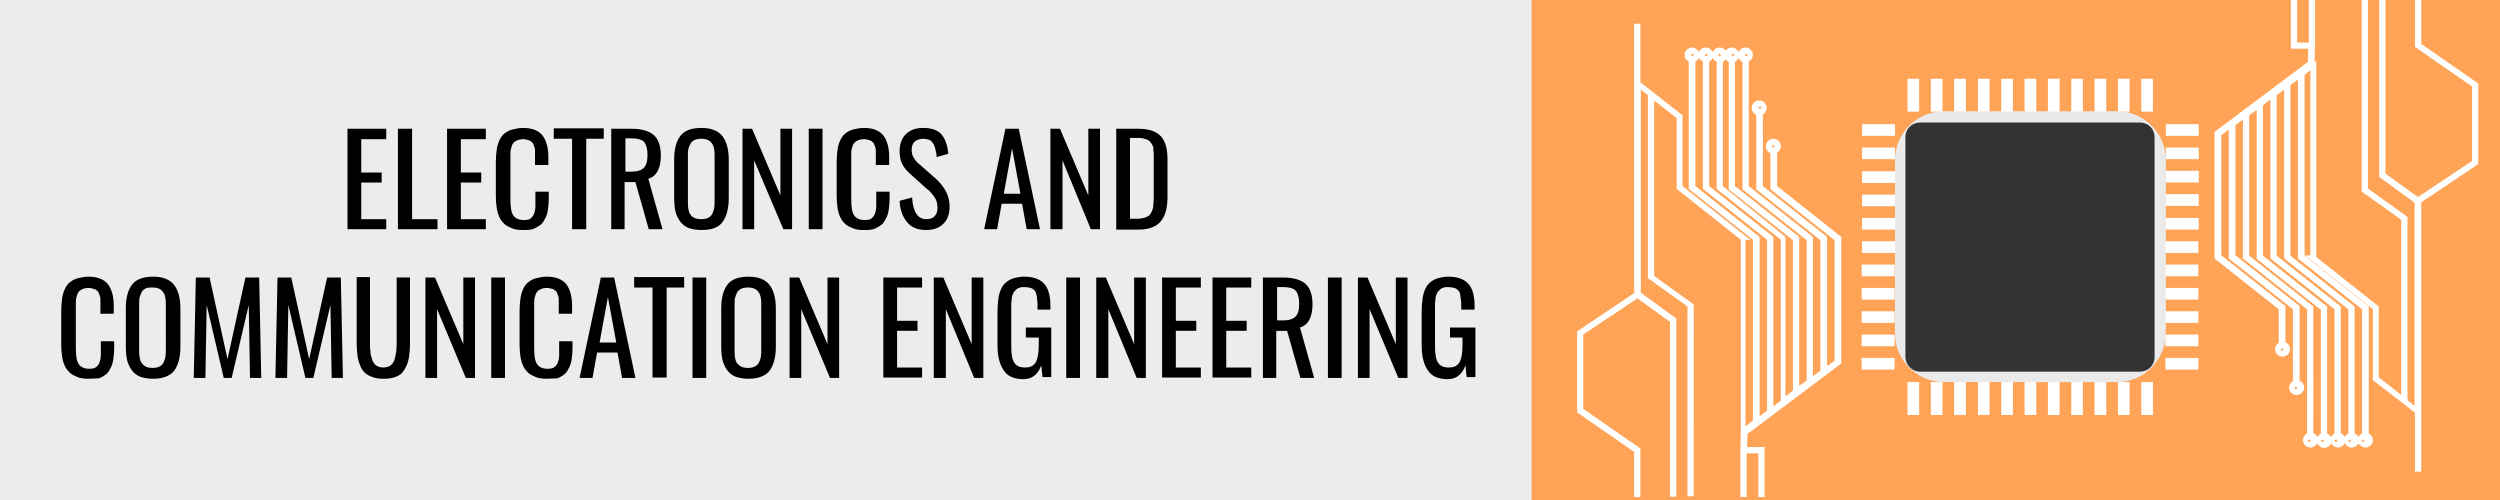 <svg id="Layer_1" xmlns="http://www.w3.org/2000/svg" viewBox="0 0 600 120">
  <rect x="0" y="0" width="600" height="120" fill="#808080" stroke="none"/>
  <style>
    .st0{fill:#EAECED;} .st1{fill:#FFA357;} .st2{enable-background:new ;} .st3{fill:url(#SVGID_1_);stroke:#FFFFFF;stroke-miterlimit:10;} .st4{fill:url(#SVGID_2_);stroke:#FFFFFF;stroke-miterlimit:10;} .st5{fill:#EAEAEA;} .st6{fill:#FFFFFF;} .st7{fill:#333333;}
  </style>
  <path class="st0" d="M-1.3-.8v121.1h547.4c30.7 0 55.6-8.1 55.6-18.1V17.3c0-10-24.9-18.1-55.6-18.1H-1.3z"/>
  <path class="st1" d="M367.6-.5v121.7h233.2V-.5z"/>
  <g class="st2">
    <path d="M83.4 55V30.9h9.3v2.5h-6v8h4.9v2.4h-4.9v8.8h6V55h-9.3zM95.5 55V30.9h3.4v21.7h6.1V55h-9.5zM107.3 55V30.9h9.3v2.5h-6v8h4.9v2.4h-4.9v8.8h6V55h-9.3zM125.5 55.2c-1 0-1.9-.1-2.6-.4s-1.4-.6-1.9-1.1c-.5-.5-.9-1-1.2-1.7-.3-.7-.5-1.4-.6-2.2s-.2-1.6-.2-2.6v-8.5c0-1 .1-1.9.2-2.7.1-.8.3-1.5.6-2.2.3-.7.7-1.3 1.2-1.7.5-.4 1.1-.8 1.9-1s1.6-.4 2.6-.4c2.2 0 3.7.6 4.7 1.8.9 1.2 1.4 2.9 1.4 5.2v1.9h-3.2v-1.7-.9-.8c0-.3 0-.6-.1-.7 0-.2-.1-.4-.2-.6-.1-.2-.1-.4-.2-.5-.1-.1-.2-.3-.4-.4-.1-.1-.3-.3-.5-.3-.2-.1-.4-.1-.7-.2s-.5-.1-.8-.1c-.5 0-.9.1-1.2.2-.3.1-.6.3-.9.5-.2.2-.4.5-.5.7-.1.3-.2.6-.3 1-.1.4-.1.8-.1 1.2v10.9c0 1.8.2 3.1.7 3.8.5.7 1.3 1.1 2.4 1.1.4 0 .8 0 1.2-.1s.6-.3.8-.5c.2-.2.4-.5.5-.7s.2-.6.3-1c.1-.4.1-.8.1-1.1V46h3.2v1.8c0 .9-.1 1.7-.2 2.5s-.3 1.4-.6 2c-.3.6-.6 1.2-1.1 1.6-.5.4-1 .7-1.7 1s-1.7.3-2.6.3zM137.3 55V33.3h-4.4v-2.5h12v2.5h-4.2V55h-3.4zM146.7 55V30.9h4.8c2.4 0 4.2.5 5.4 1.5 1.1 1 1.7 2.6 1.7 4.9 0 3.1-1 5-3 5.6L159 55h-3.3l-3.2-11.3h-2.6V55h-3.2zm3.4-13.8h1.3c1.5 0 2.5-.3 3.1-.9.6-.6.9-1.6.9-3.1s-.3-2.5-.8-3.1c-.5-.6-1.6-.9-3-.9h-1.5v8zM168.3 55.2c-1.2 0-2.2-.2-3.1-.5-.9-.4-1.5-.9-2-1.6-.5-.7-.9-1.5-1.1-2.4-.2-.9-.3-2-.3-3.3v-9.1c0-2.5.5-4.4 1.5-5.7s2.7-1.9 5.1-1.9c2.3 0 4 .7 5 2s1.5 3.2 1.5 5.7v9.1c0 2.5-.5 4.4-1.5 5.8s-2.8 1.9-5.1 1.9zm-1.6-2.9c.4.2 1 .3 1.6.3s1.2-.1 1.6-.3.8-.5 1-.9c.2-.4.4-.9.5-1.4.1-.5.1-1.1.1-1.9V37.6c0-.7 0-1.3-.1-1.8s-.2-.9-.5-1.3c-.2-.4-.6-.7-1-.9-.4-.2-1-.3-1.6-.3s-1.2.1-1.6.3c-.4.2-.8.5-1 .9-.2.4-.4.9-.5 1.3s-.1 1.1-.1 1.8v10.6c0 .7 0 1.4.1 1.9s.2 1 .5 1.4c.2.3.5.6 1 .8zM178.2 55V30.9h2.3l6.8 16v-16h2.8V55H188l-7-16.5V55h-2.8zM194.1 55V30.9h3.3V55h-3.3zM207.3 55.2c-1 0-1.9-.1-2.6-.4s-1.4-.6-1.9-1.1c-.5-.5-.9-1-1.2-1.7-.3-.7-.5-1.4-.6-2.2s-.2-1.6-.2-2.6v-8.5c0-1 .1-1.9.2-2.7.1-.8.3-1.5.6-2.2.3-.7.7-1.3 1.2-1.7.5-.4 1.1-.8 1.9-1s1.6-.4 2.6-.4c2.2 0 3.7.6 4.7 1.8.9 1.2 1.4 2.9 1.4 5.2v1.9h-3.2v-1.7-.9-.8c0-.3 0-.6-.1-.7 0-.2-.1-.4-.2-.6-.1-.2-.1-.4-.2-.5-.1-.1-.2-.3-.4-.4-.1-.1-.3-.3-.5-.3-.2-.1-.4-.1-.7-.2s-.5-.1-.8-.1c-.5 0-.9.1-1.2.2-.3.1-.6.3-.9.5-.2.2-.4.5-.5.7-.1.3-.2.6-.3 1-.1.4-.1.8-.1 1.2v10.9c0 1.8.2 3.1.7 3.8.5.7 1.3 1.1 2.4 1.1.4 0 .8 0 1.2-.1s.6-.3.8-.5c.2-.2.4-.5.5-.7s.2-.6.3-1c.1-.4.1-.8.1-1.1V46h3.2v1.8c0 .9-.1 1.7-.2 2.5s-.3 1.4-.6 2c-.3.6-.6 1.2-1.1 1.6-.5.4-1 .7-1.7 1s-1.7.3-2.6.3zM222.3 55.2c-2 0-3.6-.6-4.6-1.9-1.1-1.3-1.7-3-1.8-5.1l3-.8c.2 3.5 1.4 5.2 3.4 5.2.9 0 1.5-.2 2-.7.5-.5.7-1.2.7-2.1 0-.5-.1-1-.2-1.4-.1-.4-.3-.8-.6-1.2s-.5-.7-.8-1c-.2-.3-.6-.6-1.1-1l-4-3.6c-.8-.7-1.4-1.5-1.8-2.3-.4-.8-.6-1.8-.6-3 0-1.7.5-3.1 1.5-4.1 1-1 2.4-1.5 4.2-1.5 1.9 0 3.4.5 4.3 1.5s1.5 2.6 1.7 4.7l-2.8.8c0-.5-.1-1-.2-1.4l-.3-1.2s-.3-.7-.6-1c-.2-.3-.5-.5-.9-.6s-.8-.2-1.3-.2c-1.8.1-2.7 1-2.7 2.6 0 .7.1 1.3.4 1.8s.6 1 1.2 1.5l4.1 3.6c1.1 1 1.9 2 2.5 3.1.6 1.1.9 2.3.9 3.7 0 1.8-.5 3.2-1.6 4.2-.9.9-2.3 1.4-4 1.4zM236.2 55l5.1-24.1h3.2l5.1 24.1h-3.2l-1.1-6.1h-4.9l-1.1 6.1h-3.1zm4.7-8.5h4l-2-10.9-2 10.9zM252.1 55V30.9h2.3l6.8 16v-16h2.8V55h-2.2L255 38.5V55h-2.9zM267.9 55V30.9h5.2c2.6 0 4.4.6 5.5 1.8 1.1 1.2 1.6 3 1.6 5.6v8.9c0 2.6-.5 4.6-1.6 5.9-1.1 1.3-2.8 2-5.3 2h-5.4zm3.3-2.5h1.9c.5 0 1-.1 1.4-.2.4-.1.7-.2 1-.4.3-.1.5-.4.7-.7.2-.3.3-.6.4-.9.1-.3.2-.6.2-1.2s.1-1 .1-1.3v-9.4-1.5s-.1-.8-.1-1.2-.1-.7-.3-1-.3-.5-.5-.7-.4-.4-.7-.5c-.3-.1-.6-.2-1-.3-.4-.1-.8-.1-1.3-.1h-1.8v19.4z"/>
  </g>
  <g class="st2">
    <path d="M21.2 90.9c-1 0-1.9-.1-2.6-.4s-1.4-.6-1.9-1.1c-.5-.5-.9-1-1.2-1.7s-.5-1.4-.6-2.2-.2-1.6-.2-2.6v-8.5c0-1 .1-1.9.2-2.7.1-.8.3-1.5.6-2.2.3-.7.7-1.3 1.2-1.7.5-.4 1.1-.8 1.9-1s1.6-.4 2.6-.4c2.2 0 3.7.6 4.7 1.8.9 1.2 1.4 2.9 1.4 5.2v1.9h-3.2v-1.7-.9-.8c0-.3 0-.6-.1-.7 0-.2-.1-.4-.2-.6-.1-.2-.1-.4-.2-.5-.1-.1-.2-.3-.4-.4s-.3-.3-.5-.3c-.2-.1-.4-.1-.7-.2s-.5-.1-.8-.1c-.5 0-.9.1-1.2.2-.3.1-.6.3-.9.5-.2.2-.4.5-.5.7-.1.3-.2.6-.3 1-.1.4-.1.8-.1 1.2v10.9c0 1.8.2 3.1.7 3.8.5.7 1.3 1.1 2.4 1.1.4 0 .8 0 1.2-.1.3-.1.6-.3.8-.5.2-.2.4-.5.5-.7s.2-.6.3-1c.1-.4.1-.8.1-1.1v-3.2h3.2v1.8c0 .9-.1 1.7-.2 2.5s-.3 1.4-.6 2c-.3.6-.6 1.2-1.1 1.6-.5.4-1 .7-1.7 1-.8 0-1.7.1-2.6.1zM36.7 90.9c-1.2 0-2.2-.2-3.1-.5-.9-.4-1.5-.9-2-1.6-.5-.7-.9-1.5-1.1-2.4s-.3-2-.3-3.3V74c0-2.5.5-4.4 1.5-5.7 1-1.3 2.7-1.9 5.1-1.9 2.3 0 4 .7 5 2s1.5 3.2 1.5 5.7v9.1c0 2.5-.5 4.4-1.5 5.8-1.1 1.3-2.8 1.9-5.1 1.9zM35 88c.4.2 1 .3 1.6.3s1.2-.1 1.6-.3.8-.5 1-.9c.2-.4.4-.9.5-1.4.1-.5.1-1.1.1-1.9V73.3c0-.7 0-1.3-.1-1.8s-.2-.9-.5-1.3c-.2-.4-.6-.7-1-.9-.4-.2-1-.3-1.6-.3s-1.2 0-1.6.2c-.4.2-.8.5-1 .9-.2.4-.4.9-.5 1.3s-.1 1.1-.1 1.8v10.6c0 .7 0 1.4.1 1.9s.2 1 .5 1.4c.3.4.6.7 1 .9zM46.5 90.7l.5-24.1h3.3l4.3 19.6 4.3-19.6h3.3l.5 24.1H60l-.3-17.5-4.1 17.5h-1.9l-4.1-17.5-.3 17.5h-2.8zM66.1 90.7l.5-24.1h3.3l4.3 19.6 4.3-19.6h3.3l.5 24.1h-2.7l-.3-17.5-4.1 17.5h-1.9l-4.1-17.5-.3 17.5h-2.8zM94.8 90.5c-.8.3-1.6.4-2.7.4s-1.9-.1-2.7-.4c-.8-.3-1.4-.6-1.9-1.1-.5-.5-.9-1.1-1.1-1.8-.3-.7-.5-1.5-.6-2.3-.1-.8-.2-1.8-.2-2.8v-16h3.2v16.1c0 .7 0 1.3.1 1.8 0 .5.1 1 .3 1.5.1.5.3.9.5 1.2.2.3.5.6.9.8.4.2.9.3 1.4.3s1-.1 1.4-.3c.4-.2.7-.5.9-.8s.4-.7.5-1.2l.3-1.5c0-.5.1-1.1.1-1.8v-16h3.2v16c0 1.1-.1 2-.2 2.8-.1.8-.3 1.6-.6 2.3-.3.7-.7 1.3-1.1 1.8-.4.4-1 .8-1.7 1zM102.1 90.7V66.6h2.3l6.8 16v-16h2.8v24.1h-2.2l-6.9-16.5v16.5h-2.8zM117.9 90.7V66.6h3.3v24.1h-3.3zM131.2 90.9c-1 0-1.9-.1-2.6-.4s-1.4-.6-1.9-1.1c-.5-.5-.9-1-1.2-1.7s-.5-1.4-.6-2.2-.2-1.6-.2-2.6v-8.5c0-1 .1-1.9.2-2.7.1-.8.3-1.5.6-2.2.3-.7.7-1.3 1.2-1.7.5-.4 1.1-.8 1.9-1s1.6-.4 2.6-.4c2.2 0 3.7.6 4.7 1.8.9 1.2 1.4 2.9 1.4 5.2v1.9h-3.2v-1.7-.9-.8c0-.3 0-.6-.1-.7 0-.2-.1-.4-.2-.6-.1-.2-.1-.4-.2-.5-.1-.1-.2-.3-.4-.4s-.3-.3-.5-.3c-.2-.1-.4-.1-.7-.2s-.5-.1-.8-.1c-.5 0-.9.1-1.2.2-.3.1-.6.3-.9.5-.2.2-.4.5-.5.7-.1.3-.2.6-.3 1-.1.4-.1.8-.1 1.2v10.9c0 1.8.2 3.1.7 3.8.5.7 1.3 1.1 2.4 1.1.4 0 .8 0 1.2-.1.3-.1.6-.3.8-.5.2-.2.4-.5.5-.7s.2-.6.3-1c.1-.4.1-.8.1-1.1v-3.2h3.2v1.8c0 .9-.1 1.7-.2 2.5s-.3 1.4-.6 2c-.3.6-.6 1.2-1.1 1.6-.5.4-1 .7-1.7 1-.9 0-1.7.1-2.6.1zM139.1 90.7l5.1-24.1h3.2l5.1 24.1h-3.2l-1.1-6.1h-4.9l-1.1 6.1h-3.1zm4.8-8.5h4l-2-10.9-2 10.9zM156.6 90.7V69h-4.4v-2.5h12V69H160v21.6h-3.4zM166.2 90.7V66.6h3.3v24.1h-3.3zM179.6 90.9c-1.2 0-2.2-.2-3.1-.5-.9-.4-1.5-.9-2-1.6-.5-.7-.9-1.5-1.1-2.4s-.3-2-.3-3.3V74c0-2.5.5-4.4 1.5-5.7 1-1.3 2.7-1.9 5.1-1.9 2.3 0 4 .7 5 2s1.5 3.2 1.5 5.7v9.1c0 2.5-.5 4.4-1.5 5.8-1.1 1.3-2.8 1.9-5.1 1.9zm-1.7-2.9c.4.2 1 .3 1.6.3s1.2-.1 1.6-.3.8-.5 1-.9c.2-.4.4-.9.5-1.4.1-.5.1-1.1.1-1.9V73.3c0-.7 0-1.3-.1-1.8s-.2-.9-.5-1.3c-.2-.4-.6-.7-1-.9-.4-.2-1-.3-1.6-.3s-1.2.1-1.6.3c-.4.2-.8.5-1 .9-.2.4-.4.9-.5 1.3s-.1 1.1-.1 1.8v10.6c0 .7 0 1.4.1 1.9s.2 1 .5 1.4c.3.3.6.6 1 .8zM189.5 90.7V66.6h2.3l6.8 16v-16h2.8v24.1h-2.2l-6.9-16.5v16.5h-2.8zM212 90.7V66.6h9.3V69h-6v8h4.9v2.4h-4.9v8.8h6v2.4H212zM224.1 90.7V66.6h2.3l6.8 16v-16h2.8v24.1h-2.2L227 74.2v16.5h-2.9zM245.6 91c-2.2 0-3.8-.7-4.7-2.1-1-1.4-1.5-3.4-1.5-6.1v-8.1c0-1.1.1-2.1.2-2.9.1-.8.3-1.6.6-2.3.3-.7.7-1.3 1.2-1.7.5-.4 1.1-.8 1.8-1 .7-.2 1.6-.4 2.6-.4 2.2 0 3.8.6 4.8 1.7s1.5 2.9 1.5 5.3v.9H249v-.8c0-.7 0-1.2-.1-1.7 0-.4-.1-.9-.2-1.3s-.3-.7-.5-.9c-.2-.2-.5-.4-.9-.5-.4-.1-.8-.2-1.4-.2-.4 0-.8 0-1.1.1s-.6.2-.8.4l-.6.6c-.2.3-.3.5-.4.8-.1.3-.2.6-.2 1s-.1.8-.1 1.1V83c0 1.9.2 3.2.7 4s1.3 1.2 2.6 1.2 2.1-.4 2.6-1.3.7-2.3.7-4.2V81h-3.1v-2.4h6.1v11.9h-2.1l-.3-2.8c-.8 2.2-2.2 3.3-4.3 3.3zM255.9 90.7V66.6h3.3v24.1h-3.3zM263.1 90.7V66.6h2.3l6.8 16v-16h2.8v24.1h-2.2L266 74.2v16.5h-2.9zM278.9 90.7V66.6h9.3V69h-6v8h4.9v2.4h-4.9v8.8h6v2.4h-9.3zM291 90.7V66.6h9.3V69h-6v8h4.9v2.4h-4.9v8.8h6v2.4H291zM303.1 90.7V66.6h4.8c2.4 0 4.2.5 5.4 1.5 1.1 1 1.7 2.6 1.7 4.9 0 3.1-1 5-3 5.6l3.4 12.1h-3.3l-3.2-11.3h-2.6v11.3h-3.2zm3.4-13.8h1.3c1.5 0 2.5-.3 3.1-.9.6-.6.9-1.6.9-3.1s-.3-2.5-.8-3.1c-.5-.6-1.6-.9-3-.9h-1.5v8zM318.7 90.7V66.6h3.3v24.1h-3.3zM325.9 90.7V66.6h2.3l6.8 16v-16h2.8v24.1h-2.2l-6.9-16.5v16.5h-2.8zM347.4 91c-2.2 0-3.8-.7-4.7-2.1-1-1.4-1.5-3.4-1.5-6.1v-8.1c0-1.1.1-2.1.2-2.9s.3-1.6.6-2.3c.3-.7.7-1.3 1.2-1.7s1.1-.8 1.8-1c.7-.2 1.6-.4 2.6-.4 2.2 0 3.8.6 4.8 1.7s1.5 2.9 1.5 5.3v.9h-3.2v-.8c0-.7 0-1.2-.1-1.7s-.1-.9-.2-1.3-.3-.7-.5-.9c-.2-.2-.5-.4-.9-.5-.4-.1-.8-.2-1.4-.2-.4 0-.8 0-1.1.1-.3.1-.6.2-.8.4l-.6.6c-.2.3-.3.5-.4.8-.1.3-.2.6-.2 1s-.1.8-.1 1.1V83c0 1.9.2 3.2.7 4s1.3 1.2 2.6 1.2 2.1-.4 2.6-1.3.7-2.3.7-4.2V81h-3v-2.4h6.1v11.9H352l-.3-2.8c-.8 2.2-2.2 3.3-4.3 3.3z"/>
  </g>
  <linearGradient id="SVGID_1_" gradientUnits="userSpaceOnUse" x1="233.182" y1="318.681" x2="345.782" y2="318.681" gradientTransform="matrix(0 -1 -1 0 728.88 351.98)">
    <stop offset="0" stop-color="#F2F2F2"/>
    <stop offset="1" stop-color="#F2F2F2"/>
  </linearGradient>
  <path class="st3" d="M418.7 57.1l-15.4-12.2v-17L393.2 20V6.2h-.5v64.4L379 79.8v18.9l13.7 9.5v10.6h.5v-10.9l-13.7-9.5V80l13.5-9 8.3 6v41.7h.5v-42l-8.5-6.2v-50l2.7 2.1v43.9l9.5 6.8v45.3h.5V73.3l-9.5-6.8V23.1l6.4 5v17l15.4 12.2v46.4l-.1 4.3v10.8h.5v-10.5h3.8v10.5h.5v-11h-4.2l.1-3.9L441.4 87V57.1L426 44.9v-8.6c.5-.2.9-.6.9-1.2 0-.7-.6-1.3-1.3-1.3-.7 0-1.3.6-1.3 1.3s.5 1.2 1.1 1.3v8.8l15.4 12.2v29.4l-2.8 2.1V57.1l-15.4-12.2V27.1c.5-.1.9-.6.9-1.2 0-.7-.6-1.3-1.3-1.3-.7 0-1.3.6-1.3 1.3 0 .6.5 1.2 1.1 1.3v18l15.4 12.2v31.8l-2.8 2.1V57.1l-15.4-12.2V14.4c.5-.1 1-.6 1-1.2 0-.7-.6-1.3-1.3-1.3s-1.3.6-1.3 1.3c0 .6.5 1.2 1.1 1.3v30.7l15.4 12.2v34.1h.1l-2.9 2.1V57.1l-15.4-12.2V14.4c.6-.1 1-.6 1-1.2 0-.7-.6-1.3-1.3-1.3-.7 0-1.3.6-1.3 1.3 0 .6.5 1.2 1.1 1.3v30.7l15.4 12.2V94l-2.8 2.1v-39l-15-12.2V14.4c.6-.1 1-.6 1-1.2 0-.7-.6-1.3-1.3-1.3-.7 0-1.3.6-1.3 1.3 0 .6.5 1.2 1.1 1.2v30.7l15.4 12.2v39.1l-2.8 2.1V57.1l-15.4-12.2V14.4c.6-.1 1-.6 1-1.2 0-.7-.6-1.3-1.3-1.3-.7 0-1.3.6-1.3 1.3 0 .6.5 1.1 1.1 1.2v30.7l15.4 12.2v41.5l-2.8 2.1V57.1l-15.4-12.2V14.4c.6-.1 1-.6 1-1.2 0-.7-.6-1.3-1.3-1.3-.7 0-1.3.6-1.3 1.3 0 .6.5 1.1 1 1.2v30.7l15.4 12.2v43.9l-2.8 2.1V57.1h.3zm6.1-22c0-.4.4-.8.8-.8s.8.4.8.8-.4.8-.8.8c-.5 0-.8-.4-.8-.8zm-3.2-9.3c0-.4.4-.8.8-.8s.8.4.8.8-.4.8-.8.8c-.5 0-.8-.3-.8-.8zm-3.3-12.6c0-.4.4-.8.8-.8s.8.4.8.8-.4.8-.8.8-.8-.4-.8-.8zm-3.2 0c0-.4.4-.8.8-.8s.8.4.8.8-.4.8-.8.8-.8-.4-.8-.8zm-3.2 0c0-.4.4-.8.8-.8s.8.4.8.8-.4.8-.8.8-.8-.4-.8-.8zm-3.2 0c0-.4.4-.8.8-.8s.8.4.8.8-.4.8-.8.8c-.5 0-.8-.4-.8-.8zm-3.3 0c0-.4.4-.8.8-.8s.8.4.8.8-.4.8-.8.8-.8-.4-.8-.8z">
    <animateTransform accumulate="none" additive="replace" attributeName="transform" calcMode="linear" dur="20s" fill="remove" repeatCount="indefinite" restart="always" type="translate" values="0 30 ; 0 0; 0 30"/>
  </path>
  <linearGradient id="SVGID_2_" gradientUnits="userSpaceOnUse" x1="613.23" y1="127.709" x2="725.849" y2="127.709" gradientTransform="matrix(0 1 1 0 435.44 -613.03)">
    <stop offset="0" stop-color="#F2F2F2"/>
    <stop offset="1" stop-color="#F2F2F2"/>
  </linearGradient>
  <path class="st4" d="M554.6 61.8L570 74v17l10.1 7.8v13.9h.5V48.3l13.7-9.2V20.3l-13.7-9.5V.2h-.5V11l13.7 9.5v18.4l-13.5 9-8.3-6V.2h-.5v42l8.5 6.2v50l-2.7-2.1v-44l-9.5-6.8V.2h-.5v45.5l9.5 6.8v43.3l-6.4-5v-17L555 61.6V15.2l.1-4.3V.2h-.5v10.5h-3.8V.2h-.5v11h4.2l-.1 3.9L532 31.9v29.9L547.4 74v8.6c-.5.2-.9.6-.9 1.2 0 .7.6 1.3 1.3 1.3s1.3-.6 1.3-1.3c0-.7-.5-1.2-1.1-1.3v-8.8l-15.4-12.2V32.2l2.8-2.1v31.7L550.8 74v17.8c-.5.1-.9.6-.9 1.2 0 .7.6 1.3 1.3 1.3s1.3-.6 1.3-1.3c0-.6-.5-1.2-1.1-1.3v-18L536 61.5V29.8l2.8-2.1v34.1L554.2 74v30.4c-.5.1-1 .6-1 1.2 0 .7.6 1.3 1.3 1.3s1.3-.6 1.3-1.3c0-.6-.5-1.2-1.1-1.3V73.8l-15.4-12.2V27.5h-.1l2.9-2.1v36.5l15.4 12.2v30.4c-.6.1-1 .6-1 1.2 0 .7.6 1.3 1.3 1.3s1.3-.6 1.3-1.3c0-.6-.5-1.2-1.1-1.3V73.8l-15.4-12.2V25l2.8-2.1v38.9L560.8 74v30.4c-.6.1-1 .6-1 1.2 0 .7.6 1.3 1.3 1.3s1.3-.6 1.3-1.3c0-.6-.5-1.2-1.1-1.2V73.8l-15.4-12.2v-39l2.8-2.1v41.3L564.1 74v30.4c-.6.1-1 .6-1 1.2 0 .7.6 1.3 1.3 1.3s1.3-.6 1.3-1.3c0-.6-.5-1.1-1.1-1.2V73.8l-15.4-12.2V20.2l2.8-2.1v43.7L567.4 74v30.4c-.6.1-1 .6-1 1.2 0 .7.6 1.3 1.3 1.3s1.3-.6 1.3-1.3c0-.6-.5-1.1-1-1.2V73.8l-15.4-12.2V17.7l2.8-2.1v46.2h-.8zm-6.1 22.1c0 .4-.4.8-.8.8s-.8-.4-.8-.8.4-.8.8-.8c.5 0 .8.3.8.8zm3.3 9.2c0 .4-.4.8-.8.8s-.8-.4-.8-.8.4-.8.8-.8.8.4.8.8zm3.2 12.7c0 .4-.4.8-.8.8s-.8-.4-.8-.8.4-.8.8-.8.8.3.8.8zm3.2 0c0 .4-.4.8-.8.8s-.8-.4-.8-.8.4-.8.8-.8.8.3.8.8zm3.2 0c0 .4-.4.8-.8.8s-.8-.4-.8-.8.4-.8.8-.8c.5 0 .8.3.8.8zm3.3 0c0 .4-.4.8-.8.8s-.8-.4-.8-.8.4-.8.8-.8.8.3.8.8zm3.2 0c0 .4-.4.8-.8.8s-.8-.4-.8-.8.4-.8.8-.8.8.3.8.8z">
    <animateTransform accumulate="none" additive="replace" attributeName="transform" calcMode="linear" dur="20s" fill="remove" repeatCount="indefinite" restart="always" type="translate" values="0 -30 ; 0 0; 0 -30"/>
  </path>
  <g>
    <path class="st5" d="M508.1 91.7h-41.6c-6.4 0-11.7-5.2-11.7-11.7V38.4c0-6.4 5.2-11.7 11.7-11.7h41.6c6.4 0 11.7 5.2 11.7 11.7V80c-.1 6.5-5.3 11.7-11.7 11.7z"/>
    <g>
      <animate accumulate="none" additive="replace" attributeName="opacity" attributeType="XML" calcMode="linear" dur="1s" fill="remove" from=".1" repeatCount="indefinite" restart="always" to="1"/>
      <path class="st6" d="M457.8 18.9h2.8v7.9h-2.8zM463.4 18.9h2.8v7.9h-2.8zM469 18.9h2.8v7.9H469zM474.7 18.9h2.8v7.9h-2.8zM480.3 18.9h2.8v7.9h-2.8zM485.9 18.9h2.8v7.9h-2.8zM491.5 18.9h2.8v7.9h-2.8zM497.1 18.9h2.8v7.9h-2.8zM502.7 18.9h2.8v7.9h-2.8zM508.3 18.9h2.8v7.9h-2.8zM513.9 18.9h2.8v7.9h-2.8z"/>
    </g>
    <g>
      <animate accumulate="none" additive="replace" attributeName="opacity" attributeType="XML" calcMode="linear" dur="1s" fill="remove" from=".1" repeatCount="indefinite" restart="always" to="1"/>
      <path class="st6" d="M457.8 91.7h2.8v7.9h-2.8zM463.4 91.7h2.8v7.9h-2.8zM469 91.7h2.8v7.9H469zM474.7 91.7h2.8v7.9h-2.8zM480.3 91.7h2.8v7.9h-2.8zM485.9 91.7h2.8v7.9h-2.8zM491.5 91.7h2.8v7.9h-2.8zM497.1 91.7h2.8v7.9h-2.8zM502.7 91.7h2.8v7.9h-2.8zM508.3 91.7h2.8v7.9h-2.8zM513.9 91.7h2.8v7.9h-2.8z"/>
    </g>
    <g>
      <animate accumulate="none" additive="replace" attributeName="opacity" attributeType="XML" calcMode="linear" dur="1s" fill="remove" from=".1" repeatCount="indefinite" restart="always" to="1"/>
      <path class="st6" d="M446.8 85.9h7.9v2.8h-7.9zM446.8 80.3h7.9v2.8h-7.9zM446.8 74.7h7.9v2.8h-7.9zM446.8 69.1h7.9v2.8h-7.9zM446.8 63.5h7.9v2.8h-7.9zM446.9 57.9h7.9v2.8h-7.9zM446.9 52.3h7.9v2.8h-7.9zM446.9 46.7h7.9v2.8h-7.9zM446.9 41.1h7.9v2.8h-7.9zM446.9 35.4h7.9v2.8h-7.9zM446.9 29.8h7.9v2.8h-7.9z"/>
    </g>
    <g>
      <animate accumulate="none" additive="replace" attributeName="opacity" attributeType="XML" calcMode="linear" dur="1s" fill="remove" from=".1" repeatCount="indefinite" restart="always" to="1"/>
      <path class="st6" d="M519.7 85.9h7.9v2.8h-7.9zM519.7 80.3h7.9v2.8h-7.9zM519.7 74.7h7.9v2.8h-7.9zM519.7 69.1h7.9v2.8h-7.9zM519.7 63.5h7.9v2.8h-7.9zM519.7 57.9h7.9v2.8h-7.9zM519.8 52.3h7.9v2.8h-7.9zM519.8 46.6h7.9v2.8h-7.9zM519.8 41h7.9v2.8h-7.9zM519.8 35.4h7.9v2.8h-7.9zM519.8 29.8h7.9v2.8h-7.9z"/>
    </g>
    <path class="st7" d="M457.3 85.6V32.9c0-2 1.6-3.5 3.5-3.5h52.8c2 0 3.5 1.6 3.5 3.5v52.8c0 2-1.6 3.5-3.5 3.5h-52.8c-1.9 0-3.5-1.6-3.5-3.6z"/>
  </g>
</svg>
